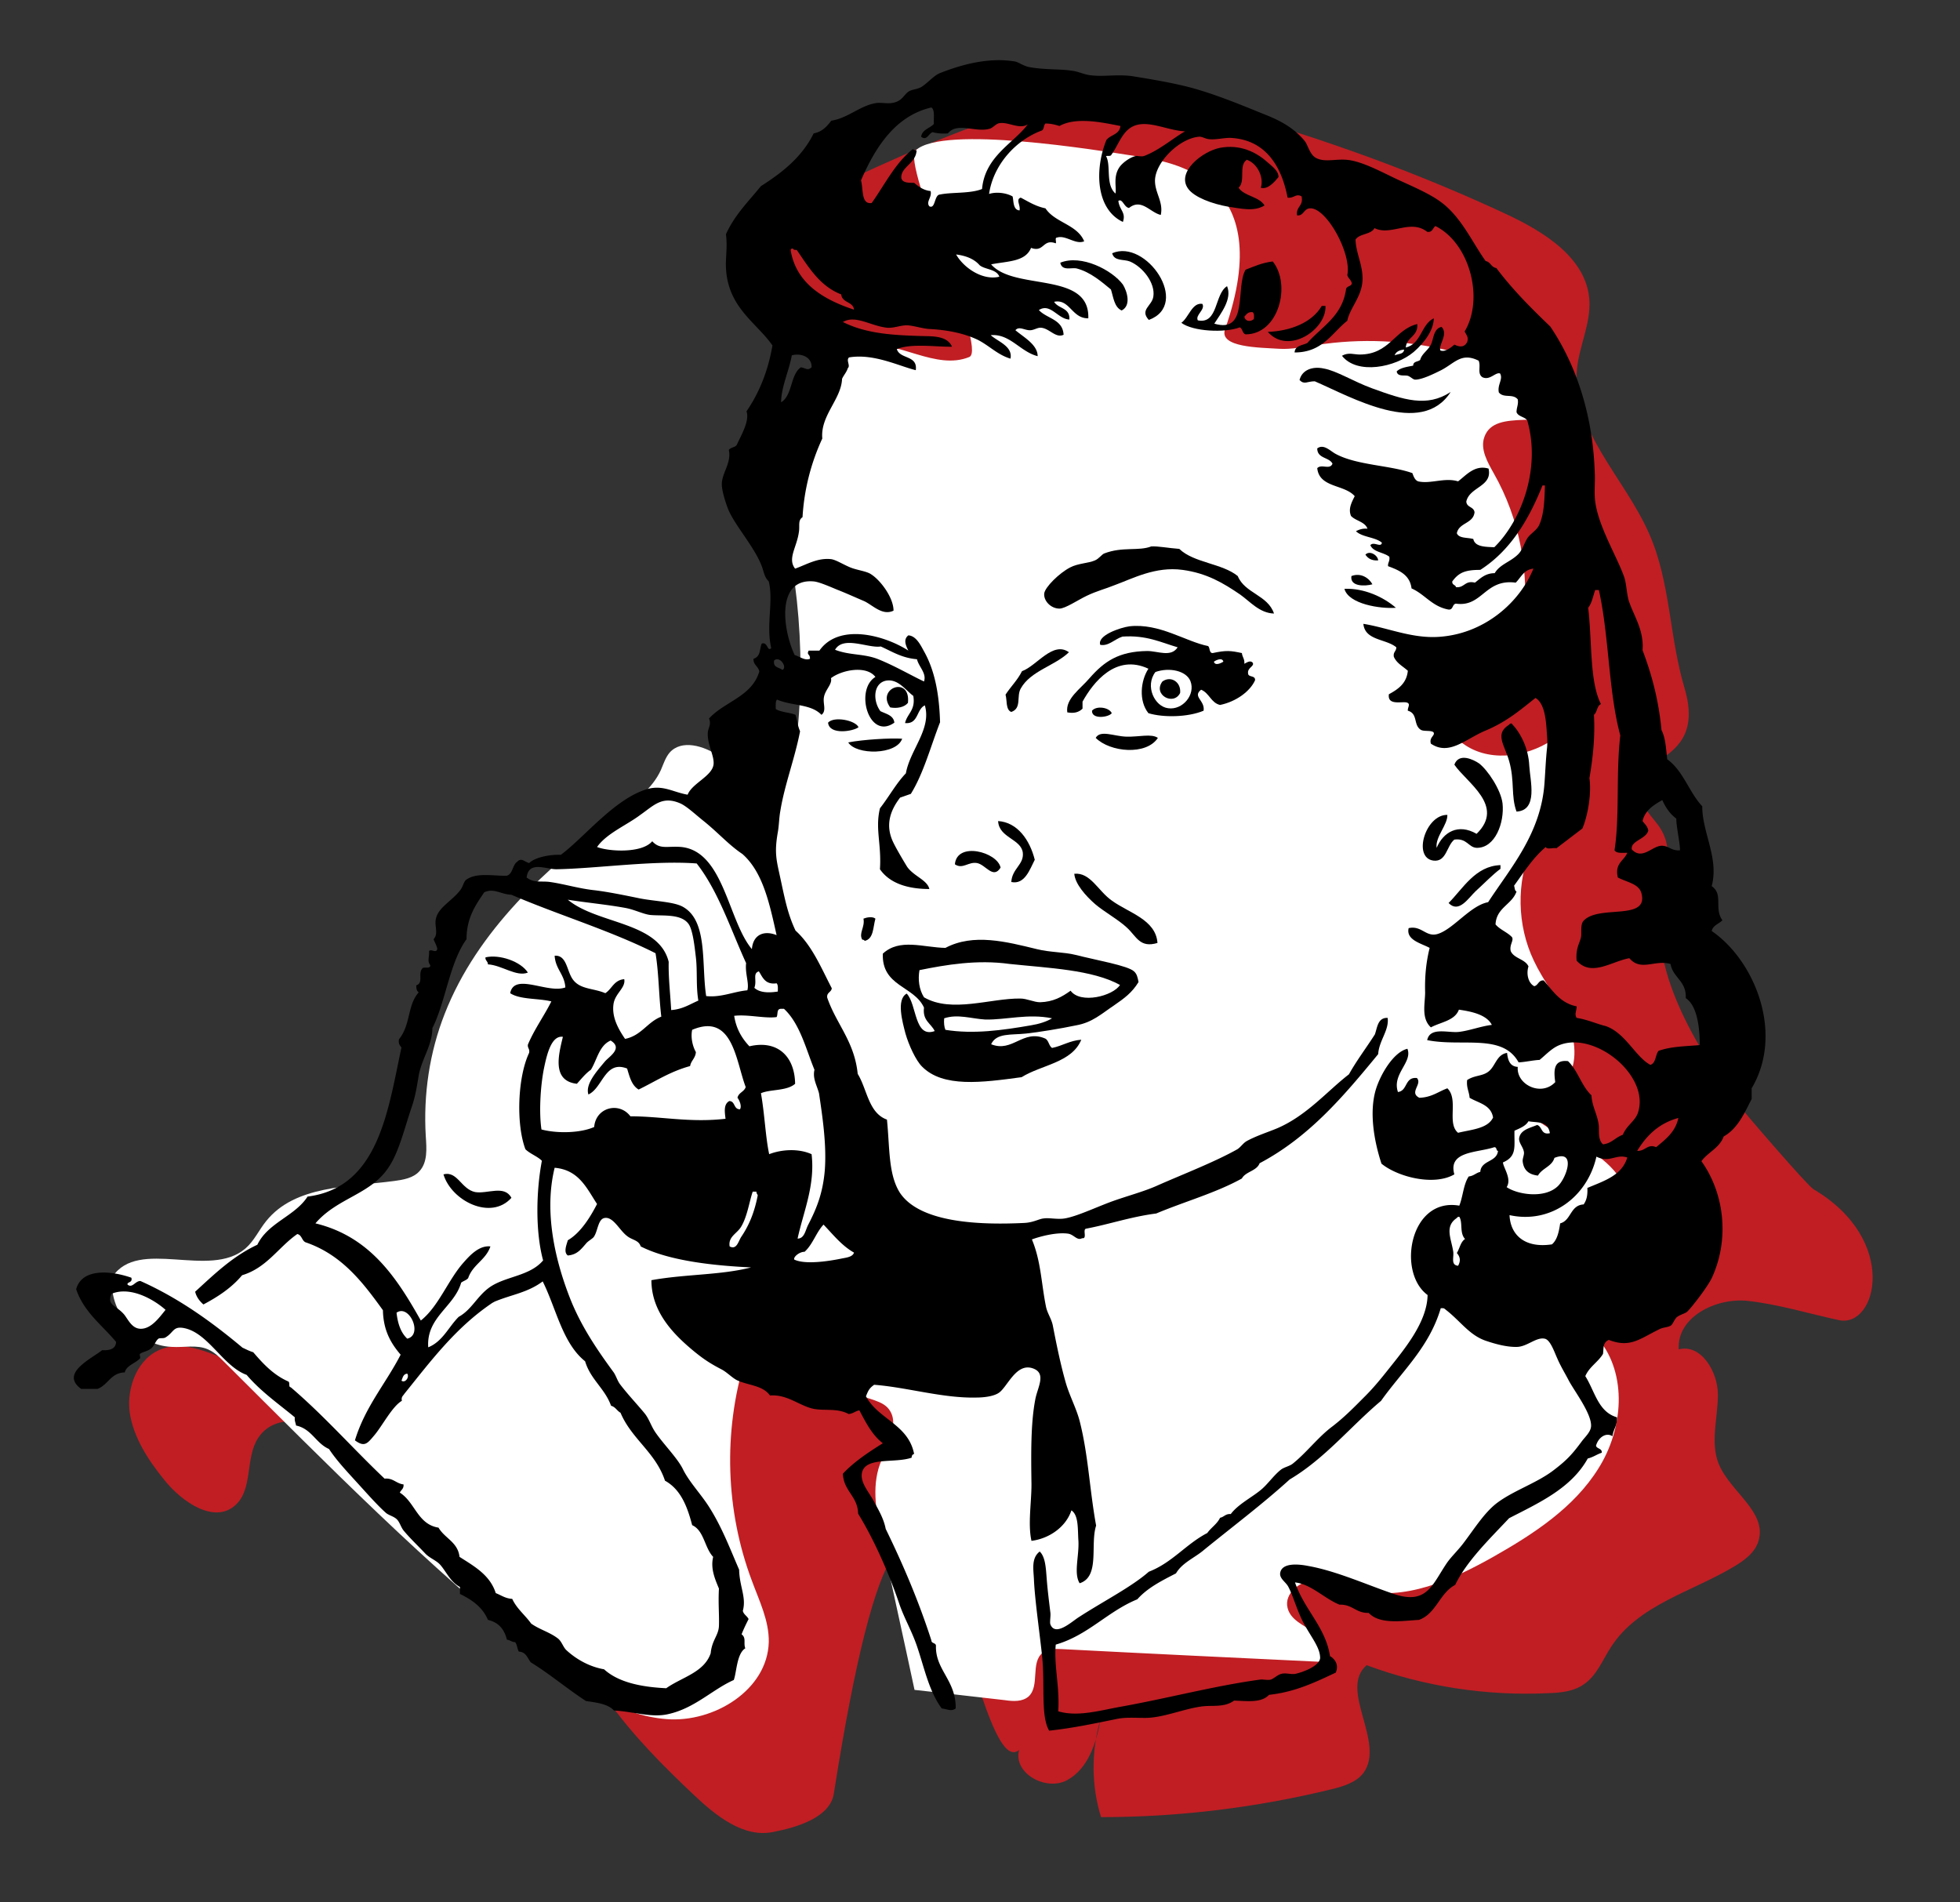 <svg xmlns="http://www.w3.org/2000/svg" viewBox="0 0 476 462"><rect x="0" y="0" width="476" height="462" fill="#333333" stroke="none"/><path fill-rule="evenodd" clip-rule="evenodd" fill="#C01E23" d="M195.7 139.2c10.3-13.9 12.5-33.5 5.5-49.4-4.4-9.9-12.3-19.7-9.7-30.3 2.3-9.7 12.4-14.9 21.3-18.9 18.3-8.2 37.2-16.5 57.2-17 13.9-.3 27.6 3.2 40.9 7.3 18.7 5.8 37.1 12.8 54.9 21.1 9.2 4.3 19.6 10.7 20.2 21 .3 5.6-2.4 10.9-3 16.4-1.6 14.8 11.5 26.5 17.5 40.2 5.2 11.7 4.9 25.2 8.6 37.5 6.7 22.6-22.1 14.5-7.1 32.4 11.1 13.3-14.9 21.6 20.3 68.9 1.1 1.5 16.5 19.4 18.1 20.4 21 12.4 15.3 33.8 6.2 31.8-7.5-1.6-14.8-3.9-22.4-4.7-7.6-.7-17 4-16.5 11.8 5.4-1.4 9.5 5.4 9.5 11 0 5.7-1.9 11.6.2 16.8 2.7 6.7 11.7 11.6 9.7 18.6-.8 2.9-3.4 4.8-5.9 6.3-10.3 6.2-23.3 9.3-29.9 19.5-2.1 3.2-3.5 7-6.6 9.1-2.5 1.8-5.7 2.1-8.8 2.2-14.9.7-30-1.6-44-6.8-6.9 5.9 4.7 18.8-.8 26.2-1.8 2.3-4.8 3.2-7.6 3.9-18.4 4.5-37.2 6.8-56.1 6.8-2.4-7.7-2.4-16.2-.1-23.9-1 5.8-3 12.1-8.1 14.9s-13.2-1.6-11.7-7.3c-12.2 9.9-23.6-125.6-45 10.6-.9 5.8-9 8.2-14.7 9.3-7.2 1.5-13.9-3.9-19.3-9-7.5-7.1-14.9-14.5-20.9-23-6.9-9.9-11.7-21.1-19.1-30.6-11.2-14.4-27.3-23.7-43.1-32.6-7.3-4.1-18-7.6-22.7-.5-3.2 4.9-1.2 12.4-5.5 16.3-5.1 4.7-13-.7-17.3-6.1-3.9-4.8-7.5-10.3-8.4-16.4-.8-6.2 2-13.3 7.8-15.4 6.6-2.4 13.5 2.2 20.3 4.1 18.1 5.1 35.4-9.5 48.8-22.9 15-15 12.1-19.8 7.8-40.8-1.6-7.8 13.6-31.6 19.5-36.8 4.8-4.3 12.6-1.8 18.5-4.4 4.2-1.8 6.9-5.9 10-9.3 6.4-7 15.5-11.3 24.8-11.9 2.8-.2 5.9-.1 8.2-1.7 2.3-1.6 3.4-4.5 4.4-7.1 3.3-9.3 6.6-18.9 6.9-28.8.3-9.9-3-20.5-10.8-26.5"/><path fill-rule="evenodd" clip-rule="evenodd" fill="#FFF" d="M186.6 135.2c1.1-9.4 2.7-18.8 4.9-28 2.4-10.3 7.6-22.2 18.1-23.5 8.7-1 17.7 6.3 25.8 3 4.6-1.9-16.6-46.9-13-50.2 6.7-6.2 44.2 0 53.3 1.4 9 1.4 34.8 5.1 21.8 42.1-1.5 4.4 8.4 4.4 13.1 4.7 3.1.2 6.1-.5 9.1-.9 21.5-3.4 44.2 2.1 61.7 15-5 6-18.3 0-20.9 7.3-1.1 3 .8 6.2 2.3 8.9 6.2 10.9 8.7 23.9 7.2 36.3-.2 1.7-.5 3.5-1.6 4.9-2.6 3.5-8.1 2.6-12.2 4.3-7.3 3-7.6 14.7-1.4 19.7 6.2 5 15.6 3.9 22.2-.5 5.8 7.3-1.3 17.3-5 25.8-3.8 8.8-3.6 19.2.5 27.8 2.2 4.7 5.5 8.8 7.7 13.4 2.2 4.7 3.2 10.4.7 14.9s-9.4 6.6-13 2.9c1.8 6.8 9.2 10.1 15.4 13.3 6.2 3.2 13 8.8 11.7 15.7-1.6 8.7-15.2 12.9-13.8 21.7.6 4.1 4.4 6.8 7 10 7.1 8.6 6 21.9 0 31.4-5.9 9.5-15.7 15.9-25.4 21.4-10.1 5.7-21.7 11-33 8.1-3.5-.9-6.9-2.6-10.5-2.4s-7.5 3.3-6.6 6.8c.7 2.9 3.9 4.2 6.3 5.8 2.4 1.6 4.4 5.4 2.1 7.3-21-1-42.1-2-63.1-3.1-1.7-.1-3.5-.1-4.8.9-3 2.4-.6 8-3.4 10.6-1.5 1.3-3.7 1.2-5.7.9-7.3-.8-14.6-1.7-22-2.5-2.6-12.2-5.3-24.3-7.9-36.5-1.3-6.1-2.6-12.5-.5-18.3 1.7-4.6 5.2-10.2 1.8-13.8-1.1-1.1-2.7-1.6-4.2-2.1-10.1-3.1-20.3-6.2-30.4-9.3-5.3 17.4-4.7 36.5 1.7 53.5 1.8 4.9 4.2 9.7 4.1 14.9-.3 11.6-13.3 19.6-24.8 18.7-11.6-.9-21.6-8-30.6-15.2-27.4-21.8-52-46.8-76.8-71.5-1.2-1.2-2.4-2.4-4-3.1-2.7-1.2-5.8-.4-8.8-.6-8.4-.3-15.5-8.8-14.4-17 6.3-9.6 23.6.6 32.3-6.9 2.1-1.8 3.3-4.5 5-6.6 7-8.8 20.1-8.3 31.2-9.8 2.2-.3 4.5-.7 6-2.3 2.1-2.2 1.8-5.6 1.6-8.6-.6-10.1.9-20.3 4.6-29.7 7.9-20.2 24.7-35.5 42.1-48.5 4-3 8.3-6.1 10.4-10.7.6-1.4 1.1-3 2.1-4.2 2.9-3.3 8.3-1.7 12 .8 3.6 2.5 7.6 5.6 11.9 4.6 5.2-1.3 6.9-7.7 7.4-13.1 1.8-22.2-1.2-44.9-8.8-65.9"/><g fill-rule="evenodd" clip-rule="evenodd"><path d="M307.1 49.9c-1.3-2.2-4.9-2.2-6.3-4.3 1.8-1.7-.1-5.4 2-6.8 2.6.9 4.2 4.3 3.4 6.8 1.7.5 3.3-1.4 4.3-2.6 0-1.6-1.7-2.7-2.8-3.7-2.7-2.4-6.6-4.3-11.4-3.4-4.2.8-10.8 5.9-7.7 10 1.5 2 5.7 3.6 9.7 4.3 2.9.4 6.2 1.3 8.8-.3zM270.1 61.5c.5 2 2.8 1.4 4.3 2 3.1 1.3 6.2 5.2 5.7 8.5-.3 2.3-3.4 3.2-1.1 5.7 10.3-3.8-.7-19.8-8.9-16.2zM257.5 63.8c.4 2.1 2.7 1.1 4 1.4 3.4.9 6.1 3.3 8.3 5.1.6 1.9.8 4.3 2.6 5.1 2.4-1.2 1.3-4.7.3-6.3-2.6-3.5-10.1-7.4-15.2-5.3zM302.5 65.5c2.1-.8 4-1.7 6.6-2 4.5 5.6 1.5 17.7-6.6 17.7-.8-.2-.7-1.4-1.4-1.7-3.7 1.4-11.4 1-14.2-1.1 1.8-1.3 2.6-5 5.1-4.6.8 1.4-1.8 2.7-1.1 4 5 1 4-6.4 7.1-8.3 1.3 3.1-1.5 6.6-3.1 9.1 8.4 2.5 5.1-8.9 7.6-13.1zm1.7 10.3c-1.2-.1-1.5.6-2 1.1.2 1.2 1.5 1.3 2.3.6.1-.7.1-1.4-.3-1.7zM321.9 74.3h-.9c-2.4 4.1-7.7 6.1-13.1 6.3 5 5.7 14.3-.6 14-6.3zM343.3 85.5c-4.4 3.7-13.7 5.6-17.4.9 1.6-.9 2.9-.3 4.3-.3 7.3 0 8.5-6.1 14-7.4.2 3.1-2.6 3.1-2.8 5.7 3.8-.9 3.7-5.6 6.8-7.1 0 2.7-2.1 5.8-4.9 8.2zm-2.3-.6c-1.1.1-2 .5-2.3 1.4.8-.4 2.2-.2 2.3-1.4zM315.6 92.3c1.2 1.2 1.8.3 3.7.3 8.8 3.8 25.9 13.7 33 2.6-5.8 3.8-11.4 1.9-19.1-.9-4.4-1.6-8.7-4.3-11.7-4.8-2.7-.6-5.3.3-5.9 2.8zM309.4 149c-1.5-4.5-7.1-4.9-8.8-9.1-3.8-3.1-10.7-3.2-14.2-6.6-2.7-.2-5.2-.7-6.8-.6-3.1 1.2-7 0-11.4 1.7-.6.2-1.3 1.3-2.3 1.7-1.6.7-4.1.7-6 1.7-2.7 1.4-6.1 4.8-6.3 6.3-.2 1.8 1.6 3.7 3.7 3.7 1.4 0 4.5-2.1 6.6-3.1 2.5-1.2 4.6-1.7 6.8-2.6 4.4-1.6 9.9-4.6 16.5-3.7 5.9.8 9.9 3.2 14 6 2.4 1.7 4.7 4.5 8.2 4.6zM331.6 134.7c.6.9 1.5 1.5 3.1 1.4-.1-1.3-2.1-2.5-3.1-1.4zM328.2 139.9c-.4 2.6 3.3 2.5 5.1 2-.8-1.5-2.8-2.9-5.1-2zM326.5 143c1 3.7 8.7 4.9 12.5 4.6-3-2.6-7.7-4.8-12.5-4.6zM245.6 172.9c2.6-.9 1.2-3.8 2.3-5.7 2.4-4.3 8.3-5.5 11.7-8.8-3.9-2.8-7.8 3.3-11.4 4.6-1.1 2.2-2.7 3.7-4 5.7.4 1.3 0 3.7 1.4 4.2zM282.3 165.5c-2.4 3.2 2.7 6 4.3 2.8.3-2.6-2.2-4.3-4.3-2.8zM216.2 171.8c1.6.3 3.4 0 4.3-1.1.7-6.7-7.8-3.6-4.3 1.1zM265.2 172.6c-.1 2.2 4.1 1.6 4.8.6-.6-1.4-3.7-1.9-4.8-.6zM201.1 175.5c.3 3.1 6.2 2.1 7.4 1.1-.8-1.7-6-2.7-7.4-1.1zM368.3 197.1c5.3-.3 3.3-7.5 3.1-11.1-.2-4.3-2.1-8-4.3-10.3-.3 0-.5.1-.6.3-3.6 2.2-1.1 4.9 0 8.8 1.4 4.9.4 8.5 1.8 12.3zM266.1 179.2c3.5 3.5 12.3 4.3 15.1 0-1.6-1.1-4.6-.2-7.7-.3-3-.1-6.3-1.7-7.4.3zM206 180.3c1.9 3.1 11.7 3.1 13.1-.9-2.8-.2-9.5.2-13.1.9zM353.2 185.7c3 4.4 12.4 10 5.4 16.8-4.5-2.6-8.1-.4-9.7 3.4-.4-2.6 2.7-5.6 2.6-8-5.3-.1-8.5 10.4-3.4 11.1 3.2.4 3.2-3.6 5.1-5.1 3.1-.4 3.4 1.9 5.4 2 4.5.1 6.8-6.1 6.3-10.8-.4-3.3-3.6-8.1-5.7-9.7-1.3-.9-4.9-2.7-6 .3zM242.4 199.4c.2 4.1 5.6 4.3 6 7.7.3 2.9-2.6 3.8-2.8 7.1 3.3.7 4.5-3.1 5.7-5.4-1.2-4.8-4.2-9.1-8.9-9.4zM231.9 209.9c1.9 1.3 3.3-.7 5.4-.3 2.1.4 3.9 4 5.7 1.1-.8-3.8-10.6-6.4-11.1-.8zM351.8 219.3c2.5 2.6 4.8-1.2 6.6-2.9 2.1-1.9 4.2-4.1 6-5.4v-.9c-6.1.2-9.1 5.7-12.6 9.2zM260.9 212.2c.2 2.5 2.8 5.4 5.1 7.4 2.1 1.8 5.7 3.8 7.7 5.7 2.3 2.1 3.1 5 7.4 3.7-.4-5.7-7-7.3-11.1-10.3-3.3-2.3-5.2-6.9-9.1-6.5zM209.7 223.1c.4 2.1-1.2 3.5-.3 5.1.3 0 .5.1.6.3 2.2-.5 2-3.3 2.6-5.4-.7-.6-2.2-.3-2.9 0zM229.6 230.2c6.8-3.6 14.8-1.5 22.2.3 3.2.8 6.6.7 9.4 1.4 5.1 1.3 12.7 2.6 14.2 4 .7.6.9 1.5 1.1 2.6-1.6 2.6-3.4 3.9-6 5.7-3 2-5.2 4.1-9.1 4.8-3.8.8-9.3 1.7-12.2 2-3.7.4-7.2-.2-8.5 2.6 5.2 2.1 7.7-3.7 13.1-1.4.9.4.9 1.8 1.7 2.3 2.5-.5 4.3-1.8 7.1-2-2.3 5.6-9.7 6.1-14.5 9.1-9.6 1.3-19.1 2.6-24.2-2.6-1.5-1.5-3.2-5.2-4-8-.7-2.7-2.3-8.3.3-9.7 2.5 2.6 1.8 10.9 6.8 9.1-.9-1.9-3-2.5-2.6-5.7-2.4-5.3-10.3-5.1-10-13.1 4.1-3.8 9.8-1.5 15.2-1.4zm-6.3 5.4c-.4 2.3-.1 4.7 1.1 6.6 6.7 3.9 16.2.2 23.4.3 1.6 0 3.3.9 4.8.9 3.2-.1 5.3-1.3 7.4-2.8 2.4 3.3 10.3 1.3 12-1.4-6.7-3.7-17.3-4.1-26.8-5.1-7.9-1.1-15.5.2-21.9 1.5zm6 11.7c-.1 1.1 0 2.1.3 2.8 6.8 1.1 13.9.1 20.8-1.1 1.9-.3 3.8-.9 5.1-1.7-5.8-1.2-11.2.4-16.2.3-3.4-.2-6.7-1.4-10-.3zM117.9 232.5c-.1.8.6.9.6 1.7 3.4.2 6.9 3.1 9.7 2-1.7-2.7-6.9-4.5-10.3-3.7zM107.7 285.2c1.9 6.4 11.5 11.3 16.5 5.7-1.7-3.2-5.8-.9-8.8-1.4-3.4-.7-4.3-5.2-7.7-4.3z"/><path d="M176.3 64.9c-.1-2.5.4-4.9 0-8 2.1-4.7 5.5-8 8.5-11.7 5.2-3.3 10-7.1 12.8-12.8 2.1-.4 3.2-1.7 4.3-3.1 4.1-.6 7.1-3.8 11.1-4.3 1.1-.1 2.5.2 3.7 0 2.4-.4 2.7-1.9 4-2.8.8-.5 2.1-.5 3.1-1.1 1.7-1.1 3-2.8 4.6-3.4 5.1-2 11.6-3.8 17.9-2.8 1 .1 2.1 1.1 3.7 1.4 3.8.7 7.4.4 10.5.9 1.5.2 3 1 4.6 1.1 3.2.4 6.6-.4 10.5.3 3.1.5 7.3 1.2 10.8 2 7 1.5 14.8 4.8 20.5 7.1 4.1 1.6 7.4 3.4 10 6.6.7.9 1.2 3.2 2.6 4 2.3 1.3 5.1.1 8.3.6 3.6.6 7.8 2.9 11.4 4.6 3.7 1.7 7.9 3.5 10.5 5.4 5.1 3.6 7.8 9.9 11.1 14.5 1.2.2 1.3 1.5 2.6 1.7 3.9 5.2 8.5 9.8 13.1 14.2 6.8 10.1 10.4 22.5 10.8 35.6.1 1.7-.1 4 0 5.7.3 6.3 5.1 13.9 7.1 19.4.6 1.7.6 3.8 1.1 5.7 1.1 3.6 3.8 7.2 3.4 12.2 2.2 5.8 3.9 12 4.6 19.4 1 1.9 1.1 4.6 1.4 7.1 3.9 2.8 5.3 8 8.5 11.4 0 6.5 4.1 12.6 2.3 19.4 2.9 2 .5 5.4 2.6 8.3-.9.9-2.3 1.2-2.6 2.6 10.5 7.2 17.6 24.9 9.7 38.2v2.6c-1.8 3.5-3.4 7.2-6.8 9.1-1 2.8-3.8 3.8-5.4 6 5.5 7.7 6.9 18.7 2.6 28.2-1 2.2-4.8 7.1-6 8.3-.5.5-1.7.7-2.6 1.4-.6.6-.9 1.6-1.4 2-.8.5-1.8.4-2.8.9-4.9 2.4-7.1 4.6-12.3 2.6-1.5.7-1.2 1.9-1.4 3.4-1.2 2-3.3 3.1-4.3 5.4 2.3 3.6 3.1 8.7 7.7 10 .1 2-.9 2.9-1.1 4.6-1.5-1-3.4.2-4 2.3.2.8 1.5.6 1.4 1.7-1.2.4-2.1 1.1-3.4 1.4-4 7.2-11.7 10.7-19.1 14.5-4.7 5-10.3 10.4-13.1 16.2-3.8 2-4.6 7-8.8 8.5-3.9.2-9.5 1.2-12.2-1.7-3.1.1-3.9-2.1-7.1-2-3.7-1.5-6.9-5-10.8-5.4 2.3 6.7 7.4 10.8 8.5 17.9 1.2.7 2.2 2.1 1.4 4-4.9 2.3-9.8 4.7-16.2 5.4-1.9 2-5.2 1.5-8.5 1.4-2.3 1.7-5.2 1.1-7.7 1.4-4.7.6-9.7 2.9-14.2 2.8-2.2 0-4.6-.2-6.8.3-4.9 1-10.5 2.2-16.2 2.8-2.1-3.5-1-11.3-1.7-17.9-.5-5-1.8-13.9-2-18.8-.1-2.4-.7-5.2 1.4-6.8 1.4 1.3 1.5 4.1 1.7 6.6.2 2.7.6 5.8.9 8.3.1.7-.2 2.3 0 2.8 1.2 3 5.1-.6 6.8-1.7 6-3.9 12.9-7.4 17.1-11.1 5.7-2.2 9-6.7 14.2-9.4.9-1.3 2.4-2.2 3.1-3.7 1-.2 1.3-1 2.6-.9 1.7-2.3 5-4 7.1-5.7 1.8-1.4 3.2-3.6 5.1-5.1.8-.6 2-.8 2.8-1.4 3.4-2.7 6.2-6.5 9.7-9.1 3.1-2.4 5.3-4.7 8-7.4 2-2 3.8-4.2 5.7-6.6 3.9-4.9 9.3-11.4 9.4-17.9-7.5-5.5-4.3-23.8 7.7-21.7.9-2.2 1-5.2 2.3-7.1 1.2-.1 1.8-.9 2.8-1.1.2-2.9 4-2.3 4.3-5.1-.5 0-.2-.9-.9-.9-4.2 1.4-11.3.9-9.7 6.6-5 2.9-13.8.6-17.7-2.6-1.8-5.5-3-12.4-1.4-17.9 1.1-3.7 4.3-9.2 7.7-10 1.3 3.3-3.8 6.1-2.3 10.5 2.4-.3 1.6-3.7 4.6-3.4 1.4 1.5-2 3.5.6 4.8 3-.1 4.6-1.5 6.8-2.3 2.8 2.7-.2 8.5 2.6 10.8 3.3-.8 7.2-1 8.5-3.7-.5-3.1-3.5-3.5-5.7-4.8-.1-1.5-.8-2.4-.6-4.3 1.8-1.2 3.6-.9 5.1-2 1.8-1.3 2-4.2 4.6-4.6.2 1.8.7 3.3 2.6 3.4-.4 4.3 5.7 7.3 9.1 3.7-.4-2.9-.4-5.5 3.1-5.1 2.4 2.3 3.3 6.1 5.7 8.3.1 2.5 1.3 4.4 1.7 6.8.3 1.5-.3 3.9 1.1 5.1 2.1-.2 3-1.7 4.8-2.3 1-2.4 3-3.3 3.7-5.4 2.9-8.9-10.2-19.6-18.8-16.5-2 .7-3.4 2.3-5.1 3.7-1.8.1-3.3.5-5.1.6-3.9-7.1-13.7-3.7-22.2-5.4.7-3.3 5.1-1.7 7.7-2 2.6-.3 5.4-1.4 8-1.7-1.3-2.6-5.3-3.3-8-3.7-1 2.7-4.4 3-6.8 4.3-2.4-2.2-1.4-5.8-1.4-8.5-.1-3.7.2-7.2 1.1-10.8-2-1.1-5.8-1.9-5.1-4.8 3.2-.7 4.2 2.3 7.1 1.4 3.8-1.2 7.9-6.9 12.2-7.7 5.4-8.3 12.9-16.7 13.7-29.1.2-2.7.3-5.5.6-8.3.1-.8.1-2.2 0-3.1-.2-3.1-.4-7.7-2.8-9.1-3.8 3-7 5.8-12.3 8-4.7 2-8.7 6.1-13.1 3.1-.5-1.6 1.2-2 .6-2.8-.7-.5-2.4-.1-3.1-.6-1.8-1.2-.6-3.9-3.1-4.6-.1-.8.8-1.7-.3-2-1.2-.3-4.7.8-4.3-2 2.2-1.2 4.3-2.6 4.6-5.7-1.2-1.1-2.7-1.8-3.4-3.4-.2-1.2.6-1.3.6-2.3-2.5-2.1-7.6-1.6-8-5.7 6.2 1 12.2 3.8 19.1 3.1 10.6-1 18.9-8.4 22.2-16.5-2.3.2-3 2.1-4.3 3.4-7.5-1-8.1 6-14.5 5.1-1 .1-.6 1.7-2 1.4-3.9-.8-5.6-3.7-8.8-5.1-.4-3.3-3-4.4-5.7-5.4-.1-.9.5-1.2.3-2.3-1.4-1.1-3.9-1.1-4.6-2.8.8-1 2.6.7 2.8-.6-1.6-1.4-4.8-1.3-6.3-2.8.8-.4 1.6-.7 2.8-.6-.6-1.7-2.9-1.9-4-3.1-.7-1.7.1-3.2.9-4.8-2.5-2.9-8.6-2-9.1-6.8 1-1.1 3.1.5 3.7-1.1-.8-1.6-3.7-1.2-3.7-3.7 1.6-1.2 3.2.7 4.6 1.4 5.1 2.7 13.2 2.7 18.5 4.6.3.8.6 1.7 1.4 2 3 .7 6.4-1 9.7 0 1.9-1.4 4-4.1 7.4-3.1 1 4.4-4.6 4.4-5.4 8 .1 1.5 1.8 1.2 2 2.6-.3 2.8-3.8 2.5-4.3 5.1.5 1.3 2.6 1 4 1.4.4 1.9 2.8 1.9 5.1 2 6.8-6.7 11.3-19.4 8-30.8-.6-.9-2.2-.9-2.6-2 0-1.2.5-1.8.3-3.1-1.2-1.5-3.4-.2-4.6-1.7-.4-1.9 1.1-3.2.3-4.6-1.1-.4-2.5 1.8-4.3.9-1.3-.9-.3-2.6-.9-4-4.2-2.1-5.8.6-9.1 2.3-2 1-4.7 2.3-6.3 2.3-.5 0-1-.6-1.7-.9-.8-.3-2.6.3-2.8-1.1.9-.9 2.5-1.1 4-1.4 0-1.1 1.2-.9 1.7-1.4.4-1.5 1.8-2.2 2.6-3.7.7-1.4.6-3.9 2.6-4.3 1.7 1.8-.8 4.3-.3 5.7 1.1.5 2.6-.7 3.4-1.4 1.3.6 2.4.7 3.1-.6.4-1.2-.1-1.6-.6-2.6 4.8-8 1.2-21.5-7.1-25.6-.7.5-.7 1.6-2 1.4-4.1-3.2-8.8 1.1-12.8-.9-.8 1.6-3.7 1.3-4.6 2.8.1 3.3 1.8 6.2 1.7 9.7-.1 4.1-3.1 6.9-3.7 10-3.8 3-6 7.7-12.8 7.7.1-1.7 1.9-1.7 3.1-2.3 3.5-4 8.5-6.5 9.4-13.1.2-.8 1.3-.6 1.4-1.4-.2-.9-.9-1.2-1.1-2 1.1-5.2-5.1-16.5-9.1-16.2-1.5.1-1.5 1.9-3.1 1.7-.3-2.2 1.6-2.2 1.1-4.6-1.4-.8-1.8.5-3.4.3-1.4-7.3-5.1-14-13.7-14.5-1.6-.1-3.7.5-5.4.3-.9-.1-1.6-.6-2.3-.6-4.7.3-10.6 6-10.8 10.5-.1 3.1 2.1 5.3 1.4 8.5-2.6-.6-4.7-4.1-7.7-1.7-1.2-.1-1.6-2.4-2.6-1.7.3 2.3 1.9 2.8 1.1 5.1-6.6-3.1-6.9-12.8-4-19.9 1-1.3 3.2-1.3 3.4-3.4-4.1-.8-10.7-2.3-14.8 0-1-.3-2-.6-3.4-.6-.5.4-.3 1.4-.9 1.7-6.5 2.4-11.8 8.5-12.8 15.4 1.9-.6 4.3-.2 5.7.6.3.8 0 3.3 1.7 3.4.3-1.2-1-2.7.3-3.1 1.9 1 3.6 2.1 6 2.6 2.3 3.5 7.7 3.9 9.4 8-2.1.9-4.5-1.6-6.6-.9-.6 0-.1 1-.3 1.4-3.2-1.2-2.8 2.3-6 1.1-1.4 3.4-5.6 3.2-9.7 4 5.6 6.5 24 1.6 23.6 13.1-4 .1-4.5-4.8-8.3-4 1 1.7 3.9 1.4 3.7 4.3-2.8-.1-4.6-4.1-7.4-2.3 1.9 2.1 5.8 2.2 6 6-1.9.9-3.4-1.5-5.4-1.7-.9-.1-1.6.5-2.6.6-1.4.1-2.8-1.1-3.7 0 2 1.7 5.4 3.5 5.4 6.3-4.3-1.1-6.7-5.5-11.4-5.1 1.8 1.6 5.4 2.7 4.8 5.7-3.1-.9-5.2-3.2-8-4.6-3.6-1.7-7.8-2.4-11.7-2.6-1.7-.1-3.7-.8-5.4-.9-1.7 0-3.1.7-4.8.6-4-.4-7.7-3.2-10.8-1.4 5.7 2.9 12.5 3.2 18.8 3.4 2.7.1 6.5-.2 7.7 2.6-3.6.1-10-.9-13.4.6.8 2.5 5.1 1.4 4.6 5.1-4.1-1-10.2-4.1-16.2-3.1-.8.7.4 2-.3 2.6-.3 1-1 1.7-1.4 2.6-.2 5-5.3 8.9-4.8 14.5a52.7 52.7 0 0 0-4.8 19.1c-1.2.8-.6 2.1-.9 3.7-.5 3.6-2.8 6.4-.9 8.8 2.8-1 5.5-2.7 8.8-2.3 1.2.2 2.9 1.3 4.6 2 1.7.7 4 .9 5.1 1.7 2.2 1.4 5.4 5.6 5.4 8.8-2.7 1.3-5-1.3-7.1-2.3-1.9-.8-4.3-1.9-6.6-2.8-1.7-.7-4.4-1.9-5.7-2-9.2-.8-7.5 11.8-4.6 17.9 1.2.3 2.4 1.4 3.7.9.1-1.2-.9-.9-.3-2h2.6c4.7-6.7 15.7-3.8 21.6 0-.6-1.2-1.3-2.7 0-3.7 1.8.1 2.9 2.2 3.7 3.7 2.7 4.7 3.8 10.5 4 17.4-2.3 5.9-4 12.4-7.1 17.4-.9.3-1.7.6-2.6.9-2.7 3.5-3.5 7-1.7 10.8.7 1.5 2.6 4.7 3.4 6 1.6 2.3 4.9 3.2 5.4 5.4-4.9 0-9.5-1.2-12-4.8.4-6.2-1.2-9.8 0-14.8 2.2-2.8 3.9-6 6.3-8.5 1-5.7 6.3-10.8 4.6-16.5-2.1 1-1.5 4.6-4.8 4.3.5-2.3 2.6-3.1 2-6.6-1.9-1.4-3.7-4.2-6.6-3.7-3.1.6-3.3 4.8-1.4 7.4 1.4.7 3.2 1 3.4 2.8-6.2 4.4-9.7-8-4.6-11.1-2.2-2.9-8.2-1.7-10.8.3.4 1.4-1.4 2.8-1.7 4.6-.3 1.6.7 3.3-.6 4.3-2.6-2.7-7-2.1-10.8-3.7-.4.4-.3 1.5-.3 2.3 1.3.8 3.4.8 4.8 1.4.5 1.6.4 2.3 1.1 4-1.3 6.7-3.8 13.1-4.8 19.4-.3 1.6-.3 3.4-.6 5.1-.9 5.1-.3 6.9.6 11.1 1.1 5.1 1.8 8.8 3.7 12.8 4 3.6 6.2 9 8.8 14-.1 1-1.3 1-1.1 2.3 2.2 6.4 6.6 10.6 7.4 18.5 2.3 3.7 2.6 9.5 7.1 11.1.7 6.8.3 13.2 3.1 17.7 4.9 7.5 19.8 7.9 30.2 7.4 2.3-.1 3.6-1 4.8-1.1 1.3-.2 3.4.3 5.1 0 2.9-.5 7.1-2.5 11.1-4 3.8-1.4 8.1-2.5 11.4-4 6.1-2.7 13.9-5.7 19.4-8.8.8-.5 1.4-1.5 2.3-2 2.4-1.3 5-2.1 7.4-3.1 7.2-3.1 12.2-9.1 17.4-13.1 1.9-3.4 4.2-6.4 6.3-9.7.6-1.7.7-4.1 3.1-4 .4 3-2.1 5.5-2.3 8.8-8.3 10.1-16.7 20.1-28.8 26.5-.7 1.9-3.4 2-4.3 3.7-6.3 3.5-13.9 5.6-20.8 8.5-6.2.8-11.3 2.6-17.1 3.7-.8.3.4 2.5-.9 2.3-1.2.7-2-.9-3.4-1.1-2.9-.4-6.9.7-8.8 1.4 2.2 5.2 2.3 10.8 3.4 16.2.3 1.7 1.4 3.1 1.7 4.8.9 4.6 1.8 9.1 3.1 13.7.9 3.2 2.6 6.3 3.4 9.4 2.1 8.2 2.4 16.6 4 25.4-1.5 4.6 1 12.4-4 14-1.5-2.4-.1-6.6-.3-10.3-.2-2.8.1-6.2-1.7-7.4-1.4 4.2-5.6 6.9-9.7 7.4-.9-4 0-9.2 0-13.7-.1-7.2-.2-14.7.9-20.5.5-3 2.9-6.5-.6-7.7-4.1-1.4-6.2 4.7-8.3 6-1.4.9-3.9 1.1-5.4 1.1-8.1.2-16.9-2.5-24.8-3.1-1.3.9-1.5 1.6-2 2.8 3 5.6 10.3 6.8 11.7 14-.4.1-.6.4-.6.9-4 1.4-10.9-.2-12 3.4-.7 2.4 1.5 4.8 2.6 6.8 1.3 2.4 2.6 4.5 3.1 7.1 4.2 8.6 8 17.5 11.1 27.1 0 .8 1.2.5 1.1 1.4-.1 5.8 4.9 8.3 4.8 15.1-1.1.8-1.9.2-3.4 0-3.1-4.2-4.2-9.8-6-15.1-1.3-3.8-3.1-6.8-4.3-10.3-2.6-7.7-6.3-15.9-10-21.9-.1-4.3-3.5-5.4-3.7-9.7 2.7-2.9 6.2-5.2 9.7-7.4-2.6-2-4.1-5-5.7-8-1 .2-1.5.8-2.6.9-3-1.6-6.2-.6-9.1-1.4-3.2-.9-6-3.4-10-3.1-1.8-2.5-5.2-2.4-8-3.7-1.2-.6-2.4-1.9-3.7-2.6-2.9-1.5-4.5-2.6-6.6-4.3-5-4.1-10.5-9.6-10.5-17.4 8.3-1.5 16.8-1.2 24.2-3.1-8.1-.4-19.5-1.4-26.8-5.1-.5-1.6-2.1-1.5-3.4-2.6-1.8-1.4-3.3-4.7-5.4-4.3-1.6.3-1.6 3.2-2.6 4.6-.3.4-1.2.9-1.7 1.4-1.4 1.6-2.3 2.9-4.6 3.1-1.1-.8-.3-2.6 0-3.7 3.3-1.9 5.7-6.1 7.1-8.8-2.5-3.8-4.4-8.3-10.3-8.8-2.7 11 .3 22.9 3.7 31.6 2.7 6.9 6.7 12.7 10.5 17.9.7.9 1 2.2 1.7 3.1 1.9 2.5 4.2 4.9 6 7.1 1.1 1.4 1.5 3 2.6 4.6 2 2.9 5.3 6.2 6.6 8.8 1.5 3.1 4.3 6 6.3 9.1 3.2 5 5.1 10.1 7.4 15.4.1 4.2 1.8 6.7.9 10 .2.9 1 1.2 1.4 2-.6 1.2-1.2 2.4-1.7 3.7 1.2.9.4 2.1.9 3.4-2.1 1.3-2.1 5.9-2.8 7.7-5.2 2.3-9.5 6.9-16 8.3-4 .9-8.2-.6-13.1-.9-1.5-1.6-4.1-1.9-6.8-2.3-4.6-3-8.7-6.5-13.4-9.4-.8-1-1.1-2.5-2.9-2.6-.4-.7-.4-1.7-.9-2.3-.8 0-1.2-.5-2-.6-.6-2.5-2-4.2-4.6-4.8-1.3-3.1-3.9-4.9-6.8-6.3v-1.7c-2.3-1.2-3.3-3.7-4.8-5.4-1-1.1-2.6-1.6-3.7-2.8-1.8-1.9-3.6-3.6-5.1-5.4-.7-.8-1-2.1-1.7-2.8-.8-.8-2.1-1-2.8-1.7-1.9-1.7-4.3-4.4-6.3-6.6-2.9-3.2-5.4-5.8-7.4-8.8-3.2-1.4-4.2-4.9-8-5.7-.1-.7-.4-1.1-.3-2-4-3.3-8.3-6.3-11.7-10.3-5.8-2.1-9.4-10.4-15.4-11.4-2.5-.4-2.3 1.1-4.3 2.3-.4.3-1.4.1-1.7.3-.7.5-1 1.7-1.7 2.3-.9.8-2.2.9-2.8 1.4-.2.2.2.9 0 1.1-1.1 1.2-3.3 1.7-3.7 3.4-3.4.1-4 3-6.6 4h-4c-5.2-3.8 2.5-7.3 5.1-9.4 1.9.1 3.3-.3 3.4-2-3.4-4.1-7.8-7.2-9.7-12.8 1.4-5.2 8.5-4.5 13.4-2.8.4 1.3-1.2 1-.9 1.7 1.2.9 1.8-.9 3.1-.9 9.4 4.2 17.4 10 24.8 16.2.9.4 1.6.8 2.6 1.1 2.4 2.8 4.9 5.5 8.5 7.1.5.2 0 1.4.6 1.4 8.1 6.9 15.1 14.9 22.8 22.2 2.1-.2 2.8 1.2 4.6 1.4.1 1.1-.6 1.3-.9 2 3.7 2.3 4.3 7.7 9.4 8.5 1.5 2.6 4.7 3.5 5.1 7.1 3.6 2.3 7.4 4.4 8.8 8.8 1.3.5 2.3 1.3 4 1.4 1.1 2.4 3.1 3.9 4.6 6 2.1 1.5 4.6 2.1 6.6 3.7.9.8 1.2 2.1 2 2.8 2.4 2.2 5.6 4 9.1 4.6 3.4 3.1 8.8 4.3 15.1 4.6 3.8-2.7 9.2-3.8 10.8-8.5.3-3.2 1.9-4.3 2-6.6.1-2.8-.2-5.4 0-9.1-.9-2.2-2.1-4.8-1.4-7.7-2.1-2.2-2.2-6.4-5.1-7.7-1.2-4.6-2.8-8.7-6.6-10.8-2.3-6.9-8.1-10.1-10.8-16.5-.9-.5-1.2-1.4-2.3-1.7-1.5-4.2-5-6.4-6.3-10.8-5.5-4.4-7-12.8-10.3-19.4-3.6 2.7-7.5 3.2-11.4 4.8-.1 0-1 .5-1.1.6-8.8 6-14.8 14.1-21.1 21.9-.3.5-.8.7-.6 1.7-2.4 1.4-4.8 6.2-6.8 8.5-1.6 1.9-2.3 2.8-4.6 1.1 2.5-8.2 7.5-13.8 11.1-20.8-2.3-2.7-4.2-5.8-4.3-10.8-4.9-6.8-10-13.5-18.8-16.5-.9-.4-.9-1.8-2-2-4.6 3.2-7.4 8.2-13.4 10-2.5 3-5.8 5.2-9.4 7.1-.9-.8-1.7-1.8-2-3.1 4.6-4.2 9.1-8.6 15.1-11.4 2.6-5.4 9.1-6.9 12.2-11.7 17.3-2.2 19.5-20.9 22.8-36.2-.4-.5-.8-1-.6-2 2.9-3.6 2-8.3 4.8-11.4-.5-.3-.6-.9-.6-1.7 1.8-.6.4-2.8 1.4-4 .2-.7 2.1.2 2-.9-.8-1.1-.2-1.7-.3-3.4.5-.7 1.8.7 2-.6-.2-.9-.6-1.5-.9-2.3 1.3-1.4.1-3.3.6-5.1.6-2.6 3.8-4.2 5.7-6.6.9-1 1-2.4 1.7-2.8 2.5-1.7 6.2-.9 9.7-.9 1.6-.4 1.4-2.6 2.6-3.4 1-1.1 1.8 0 2.9.3 1.6-1.5 5.3-2.1 7.7-2 5.7-4.2 13.1-13.7 21.1-16 3.8-1 6.2.8 9.7 1.4 1.1-2.8 6-4.5 6.3-7.4.2-2.1-1.6-4.9-1.4-7.7.1-1.2.9-1.9.3-3.4 3.7-4.1 10.4-5.3 12.2-11.4-.2-1.3-1.5-1.6-1.4-3.1 1.8-.6 1.4-2.3 2-3.7 1.5-.5 1.3 2.1 2.3 1.1-1.3-5.7.6-11.3-.6-16.2-1.1-1.1-1.1-2.1-1.7-3.7-1.8-4.8-6.9-10.3-8.3-14.2-.6-1.6-1.4-4.2-1.4-5.7 0-2.7 2.4-5.2 1.7-8.3.4-.7 1.7-.6 2-1.4 1-2.2 3.1-5.7 2.3-8 3-4.4 5.2-9.6 6.3-16-3.9-5.6-10.9-9.2-11.3-19zm35.4-15.6c3.2-4.5 5.7-9.7 10-13.1.2.2.5.3.9.3-.1 3.2-4 4.1-3.7 6.8.3 1.1 1.7 1.1 3.1 1.1 1.1.9 2.2 1.8 4 2 .4 1.5-1.2 2.6-.3 3.7 1.4.7 1.2-2.3 2.3-2.8 3-.7 7.5-.2 10.5-1.4.7-8 7.8-11.2 11.1-15.7-2 1.3-4.6-.6-6.8-.3-1 .1-1.6 1.2-2.6 1.4-3.3.9-7.8-1.7-10 1.1-1.4.1-2.6 0-3.7-.3-1 .3-1.4 2.2-2.8 1.1.3-1.8 2.1-2 3.1-3.1-.1-1.4.3-3.4-.6-4-8.7 2-13.6 9.6-17.1 17.7.6 2.2 0 5.9 2.6 5.5zm56.9-11.4c1.3 2.3-.2 6.9 2.3 9.1.3-1.4-.6-4 .9-6.3.7-1.1 2.6-2.5 4-2.8.6-.1 1.3.2 2 0 3.6-1.3 7.3-4.5 10-6-4.2-.2-8.7-2.7-12.2-1.4-3 1.1-3.9 4.6-5.7 7.1-.2.4-.8.2-1.3.3zM192 60.7c1.3 8 7.8 12 15.4 14.5-.2-2-2.9-1.6-3.1-3.7-5.2-2-7.9-6.6-10.8-10.8-.4 0-.8 0-.9-.3-.4-.1-.5.1-.6.3zm40.2 1.1c1.8 3.2 6.4 6.4 10.5 5.4-.7-1.9-3.5-1.7-4.8-2.8-1.3-1.5-3.3-2.3-5.7-2.6zm-39.9 24.5c-.7 3.8-2.6 7.8-2.6 11.4 2.8-1.7 2.2-6.7 4.8-8.5 1.2.2 1.6.9 2.6 0 .1-2.6-2.7-3.5-4.8-2.9zm182.9 31.6h-.6c-3.4 8.5-7.9 15.9-15.1 20.5-3.6 0-5.2.6-6.8 2.8-.1.9.8.8.9 1.4 2.1.2 2.1-1.7 4.6-1.1 1.3-1 2.5-2.3 4.8-2.3 1.3-2.2 3.8-2.7 5.7-4.6 1.1-1.1 1.4-2.6 2.3-4 .8-1.1 2.2-1.8 2.8-3.1 1.2-2.6 1.3-6.2 1.4-9.6zm13.1 25.4h-.9c-.5 1.4-.8 3.2-1.7 4.3 1 8.5.3 17.8 3.1 23.4-1 .4-.9 2-1.7 2.6.3 5-.2 10.2-1.1 15.4.5 3.2-.2 8.6-1.7 12.2L378 206c-.8-.2-2.3.4-2.6-.3-3.1 2.6-5.3 6.1-7.7 9.4.2.5.1 1.2.6 1.4-1.1 3.2-4.9 3.9-5.1 8 1.1 1.3 2.9 1.9 4 3.1.5.8-.7 1.9-.3 3.4.8 1.8 3.5 1.9 4.3 3.7-.6 1.9 0 4.1 1.4 4.8 1-.2 1-1.5 2.3-1.4 2.2 2.5 4 5.5 8 6.3 0 1.2-.6 1.8 0 2.8 2.6.4 4.7 1.4 7.1 2 4.8 1.7 7.2 7.5 10.8 9.4 1.4-.4 1.2-2.5 2-3.4 3.1-1.1 6.7-1.1 10-1.4 0-3.8-.5-9.5-3.4-11.4.2-4.2-3.1-4.9-3.7-8.3-3.8-1.1-7.2 1.9-10-1.4-4.4.8-9.2 4.6-12.8.6-.3-3.2.9-4.4 1.1-6 .1-1-.2-2.9.6-3.7 3.7-4 16 .2 14-6.8-.7-2.2-3.4-2.5-5.7-3.7-.8-3.5 1.5-4 2.3-6-1.2 0-2.6.2-3.1-.6 1.3-8.5.3-18.3 1.4-27.9-2.9-10.7-2.7-24.1-5.2-35.3zm-185.5 14.5c3.6 1.4 7 .9 10.5 2.3 4 1.6 8.1 4 11.1 5.4.7-2-1.3-3.6-1.7-5.4-3.7-.3-6.1-1.9-8.8-3.1-3 .5-9.1-2.7-11.1.8zm-14.8 2.6c-.3 1.8 1.2 1.6 2 2.3 1.3-.6-.6-3.5-2-2.3zm215.7 33.9c-2.1 1.2-4.2 2.5-4.8 5.1.5.7 1.2 1.2 1.4 2.3-.5 2.1-4.4 2.5-4 4.6 2.5 2.6 4.8-.7 7.1-.9 1.8-.1 2.5 1.3 4.6 1.1 0-1.9-.9-5.7-.9-7.7-1.5-1.1-2.6-2.7-3.4-4.5zM145 205.7c2.8 1.1 10.9 1.6 13.4-1.4 1.9 2.1 3.7 1.1 7.1 1.4 10.3 1.1 11.3 17.9 17.1 24.8.3-3.6 3-4.6 6-3.4-1.7-7.6-3.3-15.3-8.3-19.7-3.3-2.2-5.8-5.1-9.4-8-1.9-1.5-4.1-3.6-5.7-4.3-4.4-1.9-6.4.5-9.7 2.8-3.3 2.5-8.2 4.5-10.5 7.8zm-17.1 7.4c1.7 1.4 3.7.8 5.7 1.1 3.5.5 7 1.6 10.8 2 3.3.4 7.2 1.2 11.1 2 3.7.7 8.1.8 10.3 2 6.2 3.4 4.5 14 5.7 21.7 3.6.4 6.7-1.1 10-1.4.5-1.7-.6-4.1-.3-6.6-3.8-8.3-6.7-17.4-12-24.2-10.4-.8-24 1.2-33.9 1.4-2.6.1-6.9-2.2-7.4 2zm-51.3 84c13.2 3.2 19.7 13.1 25.6 23.6 4.3-3.4 6.6-9.8 10.3-14 1.5-1.7 3.8-4.3 6.6-4-1.1 3.3-4.3 4.4-5.4 7.7-.4.5-1.2.7-1.7 1.1-1.7 5.9-8.5 8.4-8 15.7 3.5-1.4 4.9-4.9 7.4-7.4 3.1-1.7 4.4-4.9 7.4-7.1 3.9-2.8 9.8-2.7 13.1-6.6-1.9-7-1.7-16.8-.3-24.2-1.1-1.1-2.9-1.7-4-2.8-2.3-6.1-1.9-17.5.9-23.4.2-1-.4-1.1-.3-2 1.6-3.8 3.9-6.9 5.7-10.5-3.2-.8-7.6-.4-10-2 1-5.1 9.1.2 13.4-1.4-.2-3.2-2.4-4.4-2.6-7.7 3.1-.2 2.9 4 4.6 6 1.8 2.2 4.9 1.9 7.7 3.1 1.6-1 2.1-3.2 4.6-3.4.4 2.1-2.2 3.4-2.6 6-.5 3.3 1.3 6.3 2.8 8.5 4-.8 5.4-4.1 8.8-5.4-.6-5-.6-10.6-1.4-15.4-10.9-5.5-23.6-9.3-35-14.2-2.6-.1-4.2-1.7-6.6-.6-2.1 3.1-4.3 6.2-4.3 11.4-4.1 5.6-5.1 15.3-8.3 21.6 0 4.3-2.8 7.7-3.4 12-.5 3-.8 4.8-1.7 7.4-1.6 4.7-3 10.6-5.4 14.2-4.3 6.8-12.5 7.5-17.9 13.8zm61.3-78.6c7.2 6 22.1 5.3 24.5 15.1-.1 3.7.4 7.9.6 11.7 2.8-.2 4.5-1.4 6.6-2.3-.6-3.5-.2-7.1-.6-10.5-.3-2.5-.7-6.4-1.7-8-1.8-2.7-6.4-2-9.4-2.3-1.7-.2-3.8-1.3-6-1.7-4.3-.8-9.6-1.3-14-2zm46.4 17.4c-1.6.5-.4 2.2-1.1 4 1.4 1.3 3.8 1.2 5.7.9 0-.8.1-1.6-.3-2-2.8.4-3.4-1.5-4.3-2.9zm4.3 11.1c-2.8.4-7-.7-10.3-.3.5 3.2 1.9 5.5 3.7 7.4 6.8-1.6 11 2.4 11.1 9.1-2 1.8-6.1 1.3-8.3 2.3.9 5 1.1 10.6 2 14.8 3.1-1.2 7.2-1.4 10.3 0 .9 7.6-2 14-3.4 20.5 1.7 0 1.9-2.1 2.6-3.4 1.9-3.7 3.5-7.4 4-13.1.5-6.3-.6-13.4-1.4-18.8-.5-1.9-1.6-3.6-1.1-5.7-2-4.8-3.5-11.2-7.4-14.8h-.6c-1.3-.1-.8 1.3-1.2 2zm-20.5 3.1c-.4 1.8.1 4 .9 5.4-.1 1.5-1.2 2.1-1.4 3.4-4.8 1.3-8.4 3.7-12.5 5.7-1.7-1-2.2-3.1-2.8-5.1-5.4-2.1-5.9 4.7-9.4 6.3-.8-2.5 2-5.6 4-8 1-1.2 4.5-3.2 1.4-5.1-2.8 1.2-3.3 4.7-4.8 7.1-1.3.9-2.3 2.2-3.4 3.4-6.2-.7-4.4-7.2-3.4-11.4-2.8-.4-3.9 4.3-4.6 7.7-.9 4.5-1.2 10.9-.6 14.8 3.8 1 9.4.9 12.8-.6.4-4.8 6.1-6.2 8.8-2.6 7.5 0 14.4 1.6 23.1.6-.2-1.7-.5-3.5.9-4.3 1.5 0 1 2 2.6 2 .5-.7-.1-2.2-.6-2.8.3-1.3 1.6-1.4 2-2.6-2.4-6.3-3.1-18.1-13-13.9zm239.5 21.4c-4.7 1.3-7.7 4.2-10 8 2 .1 2.5-1.8 4.6-.9 2.3-1.9 4.7-3.7 5.4-7.1zm-36.4.8c-.7 1.2-2.1 1.7-3.4 2.3-.1 3.8.7 6.2-2.8 7.7.1 1.3 2.2 4 .9 6 2.6 1.8 9.3 2.9 12.5-.3 2.1-2.1 4.4-8.9-.9-6.8-.6 2.1-3 2.5-4 4.3-1.7-.2-3.4-.9-3.7-3.4-.1-.7.4-1.6.3-2.3-.2-1.4-1.5-2.4-1.1-3.7.5-1.8 2.7-2.2 4.3-2.9 1.3.4.9 2.5 3.1 2-.5-3.1-3.3-2.5-5.2-2.9zm16.5 8.6c-2.2 9.8-11.1 16.4-21.1 14.2.2 4.8 3.7 8.1 10.3 7.1 1.3-1.1 1.7-3.1 2-5.1 2.7-.7 2.4-4.4 5.7-4.6.7-1 1-2.2.9-4 4-1.7 8.4-3 9.7-7.4-2.8-.9-4.3 1.4-7.5-.2zm-204 8.5h-.9c-.8 2.3-1.3 6-2.8 8.5-1 1.7-3.2 2.4-2.8 4.8 1.7.9 2.1-1.2 2.8-2.3 1.9-2.8 3.2-5.9 4-10 .1-.3-.3-.4-.3-1zm170.4 18c.7-1.2.5-2.2-.3-3.1.7-1.1.9-2.7 2-3.4-1.4-1.5-.5-4-1.4-5.4-.3 0-.5.1-.6.3-3 2-1.4 4.9-.9 8 .3 1.4-.7 3.4 1.2 3.6zm-161.2-1.5c2.5 1.2 7.9.5 11.7-.3 1.1-.2 2.5-.4 2.8-1.4-3-1.7-5.1-4.4-7.4-6.8-1.8 1.9-2.6 4.8-4.6 6.6-1.3 0-2.8 1.3-2.5 1.9zm-165.8 8.3c-1.3 2.8 1.2 2.8 3.1 5.1 1 1.3 1.9 3.4 4 3.4 2.5 0 4.4-2.6 6-4.6-2.8-2.5-8.5-5.8-13.1-3.9zm229.3 85.2c-.5 5 1 10.3.6 16.2 4.7 1.4 10.1-.2 15.1-1.1 11.7-2.1 22.9-5.1 33.9-6.6.8-.1 1.8.2 2.6 0 .7-.2 1.7-1.2 2.6-1.4 1-.3 2.4.2 3.4 0 2.6-.6 6.1-2.2 6-4-.1-2.5-2.1-4.8-4-8.3-1.7-3.3-2.5-6.5-3.7-8.8-.6-1.2-2.2-2-2-3.4.4-2.5 4.3-2.2 6.8-1.7 6.8 1.2 14.3 4.6 20.8 6.8 8 2.7 9.3-2.2 12.8-7.4 1-1.5 2.7-3.1 4-4.8 2.6-3.4 5-7.3 8-9.7 4.1-3.2 10-5 14.2-8.3 3-2.3 4.3-3.7 6.6-6.8.8-1.1 2.2-2.3 2.3-3.7.2-3-4-8.5-5.4-11.1-.7-1.4-2-3.5-2.8-5.4-.7-1.5-1.7-4.6-3.1-4.8-2-.4-4.2 1.9-6.6 2-2.6.1-5.6-.8-7.4-1.4-4.1-1.3-6.2-4.6-9.7-7.4-.3-.2-.5-.5-.9-.6h-.6c-2.8 9.5-9.4 15.3-14.5 22.5-7.5 6.3-13.6 14-22.2 19.1-6.6 6-13.8 11.4-20.8 17.1-2.2 1.9-5.3 3.1-6.8 5.7-3.5 1.8-6.9 3.5-9.4 6.3-7.3 3-11.9 8.7-19.8 11zM96.3 318.8c.3 2.6 1 4.8 2.6 6.3 3.9-.9.5-8.5-2.6-6.3zm2.6 14.8c-1 .1-1.1 1-1.4 1.7.9.7 2-.9 1.4-1.7z"/><path d="M274.3 152.1c7.3-.8 13.6 3.7 19.1 4.8.5.4.2 1.7 1.1 1.7 3.3-.7 4.3-.6 7.1 0 .1 1 .7 1.4.6 2.6.6-.3 1.4-.9 2-.3.6.9-1.3 1.2-1.1 2.6 0 1.1 1.8.4 1.7 1.7-1.2 2.7-4.6 5.2-8.5 6-2.2-.5-2.6-2.9-4.6-3.7-2.2 1.7 1 2.6.6 5.1-3.8 1.6-9.8 1.7-13.4.6-2.4-3-1.9-7.9 0-10.8-7.9-3.7-13.4 3.3-16 8v1.7c-.9.9-2.1 1.2-3.7.9-.5-3.3 3.2-5.7 5.4-8.3 3.6-4.1 7.1-6.5 14-6.6 2.6 0 5.8 1.6 7.4-.9-4.1-1.2-7.6-3-13.4-2.6-1.9.6-3.4 2.4-5.4 2-.8-2.3 4.9-4.2 7.1-4.5zm20.5 8.6c.3 1.1 1.8.3 2.3 0-.2-1.1-1.8-.4-2.3 0zm-14.2 2.5c-2.6 3.4-.2 8.4 3.1 8.8 3.5.5 6.7-3.3 5.4-6.6-1-2.5-5.1-3.4-8.5-2.2z"/></g></svg>